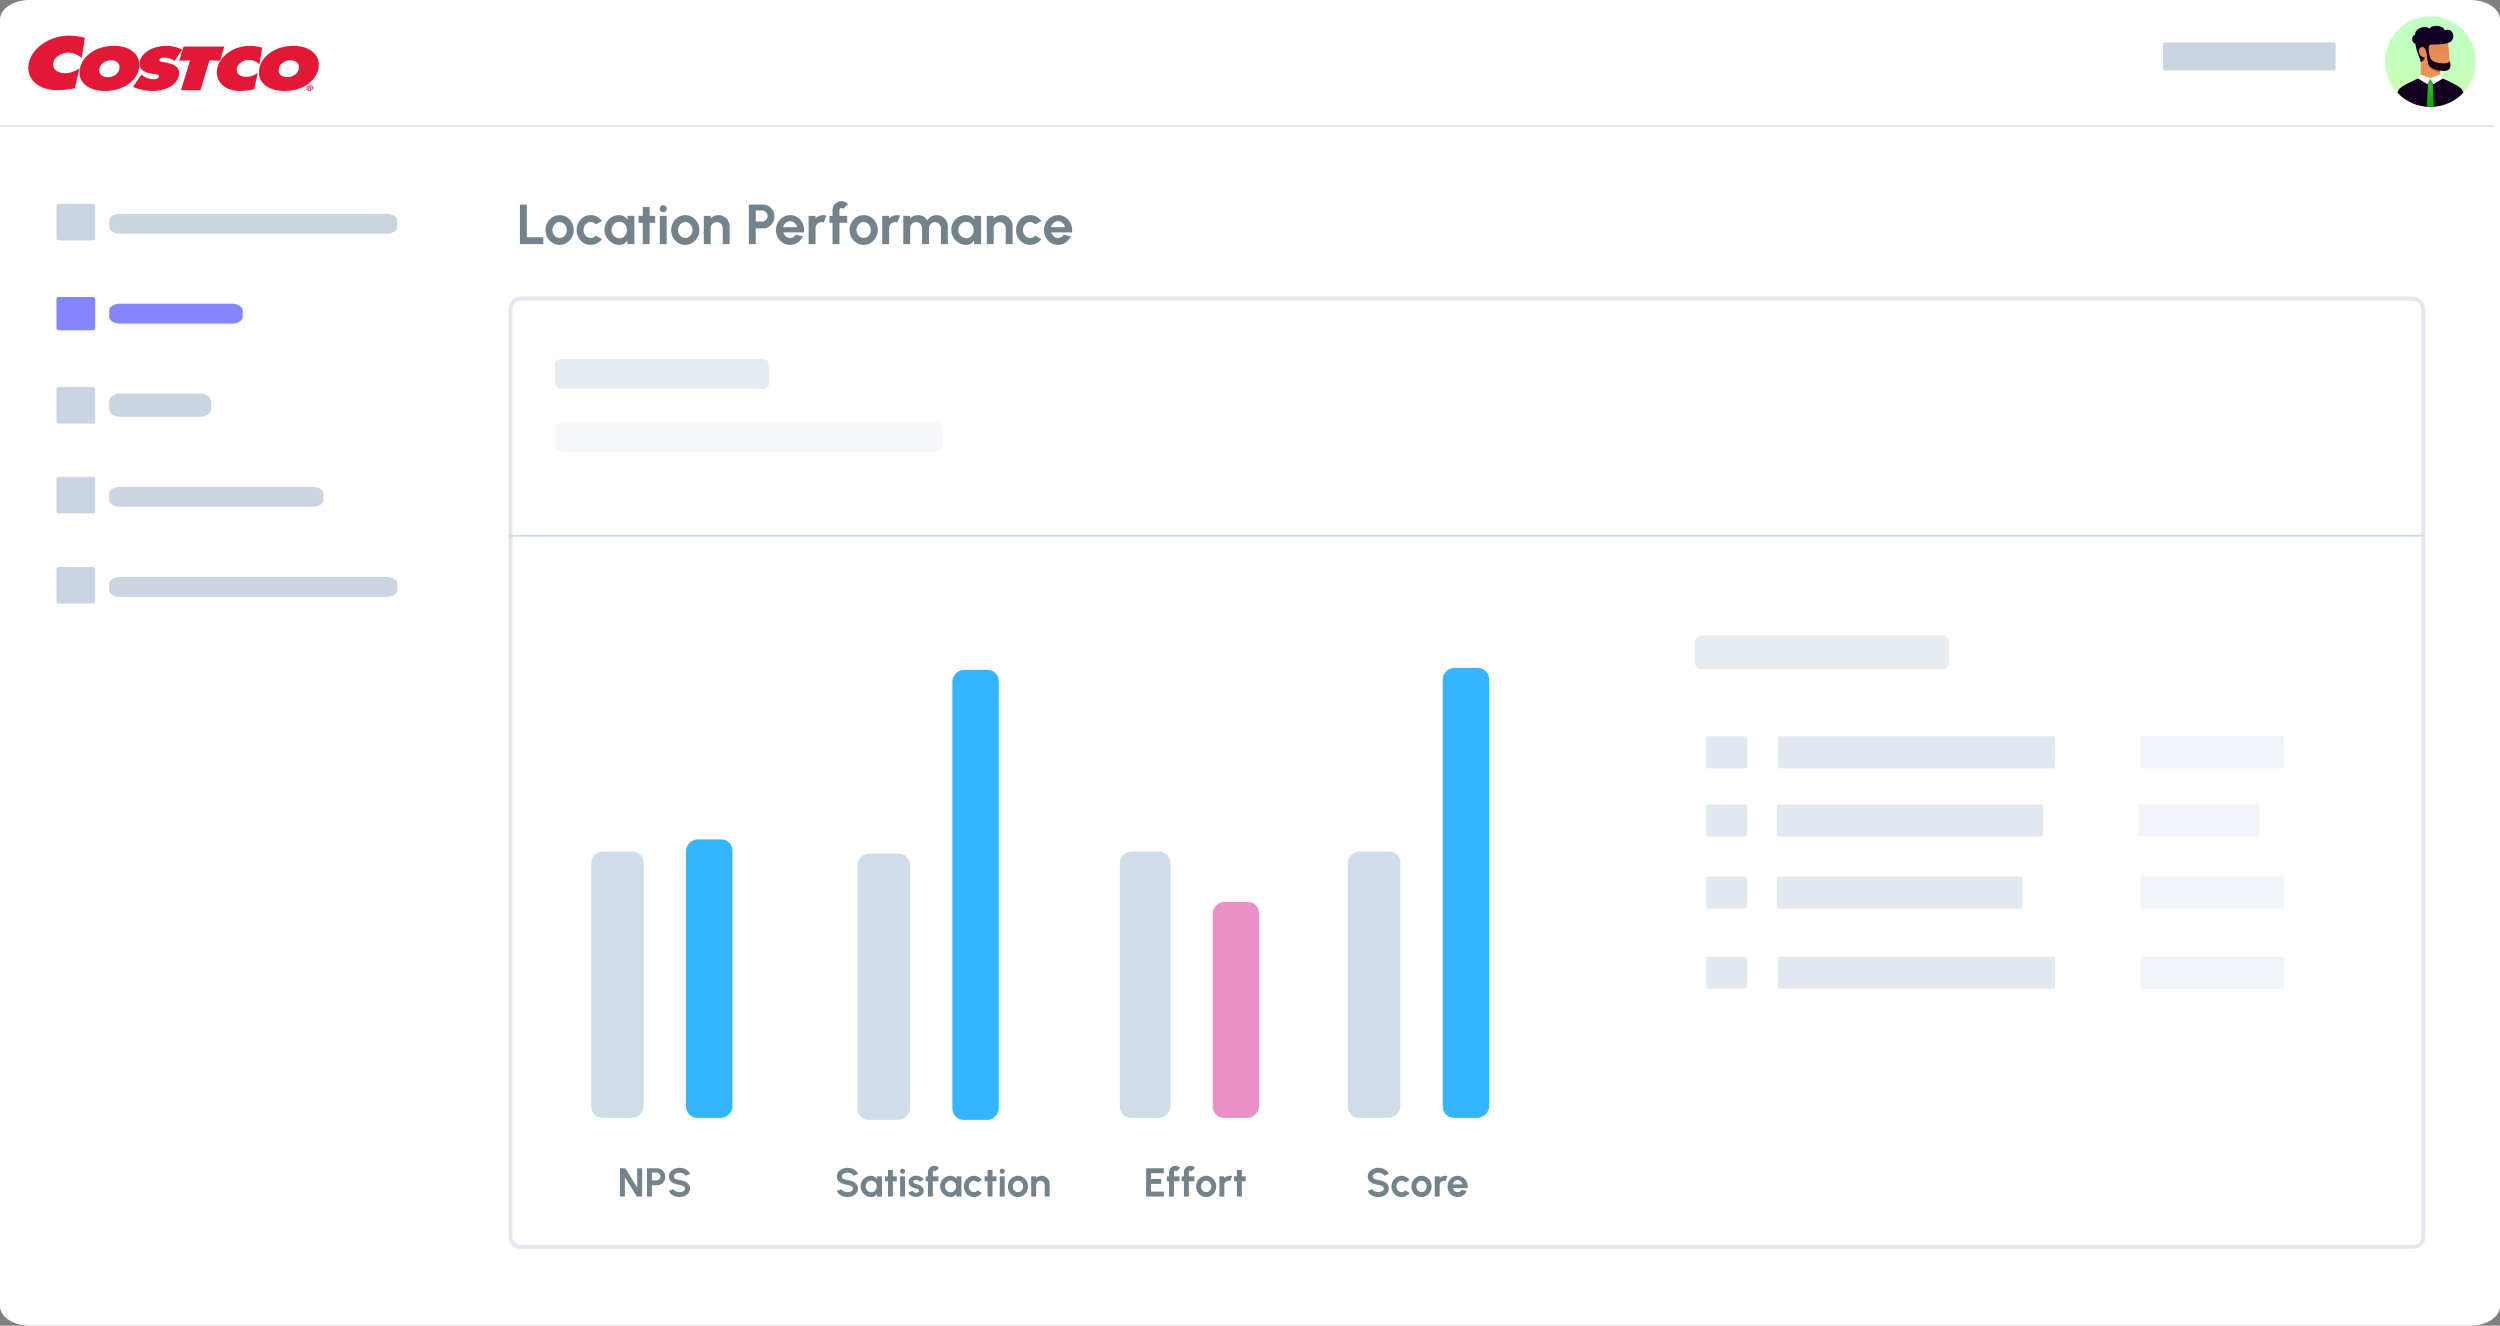 <svg width="1239" height="657" viewBox="0 0 1239 657" fill="none" xmlns="http://www.w3.org/2000/svg">
<rect x="0" y="0" width="1239" height="657" fill="#808080" stroke="none"/>
<path d="M1224.25 0H14.75C6.604 0 0 4.351 0 9.719V647.281C0 652.649 6.604 657 14.75 657H1224.25C1232.4 657 1239 652.649 1239 647.281V9.719C1239 4.351 1232.4 0 1224.25 0Z" fill="white"/>
<path d="M962.5 315H843.5C841.567 315 840 316.498 840 318.346V328.382C840 330.23 841.567 331.728 843.5 331.728H962.5C964.433 331.728 966 330.23 966 328.382V318.346C966 316.498 964.433 315 962.5 315Z" fill="#E6ECF2"/>
<rect x="845.59" y="364.901" width="20.337" height="15.885" rx="1" fill="#E2E8F0"/>
<rect x="881.18" y="364.9" width="137.273" height="15.885" rx="1" fill="#E2E8F0"/>
<rect x="1060.82" y="364.9" width="71.179" height="15.885" rx="1" fill="#E2E8F0" fill-opacity="0.5"/>
<rect x="845.59" y="398.659" width="20.337" height="15.885" rx="1" fill="#E2E8F0"/>
<rect x="880.639" y="398.658" width="131.947" height="15.886" rx="1" fill="#E2E8F0"/>
<rect x="1060" y="398.658" width="59.788" height="15.886" rx="1" fill="#E2E8F0" fill-opacity="0.5"/>
<rect x="845.59" y="434.401" width="20.337" height="15.885" rx="1" fill="#E2E8F0"/>
<rect x="880.639" y="434.4" width="121.638" height="15.886" rx="1" fill="#E2E8F0"/>
<rect x="1060.82" y="434.4" width="71.179" height="15.885" rx="1" fill="#E2E8F0" fill-opacity="0.5"/>
<rect x="845.59" y="474.115" width="20.337" height="15.885" rx="1" fill="#E2E8F0"/>
<rect x="881.18" y="474.114" width="137.273" height="15.885" rx="1" fill="#E2E8F0"/>
<rect x="1060.82" y="474.114" width="71.179" height="15.885" rx="1" fill="#E2E8F0" fill-opacity="0.5"/>
<path d="M191.406 105.95H59.61C56.577 105.95 54.118 107.427 54.118 109.25V112.55C54.118 114.372 56.577 115.85 59.61 115.85H191.406C194.438 115.85 196.897 114.372 196.897 112.55V109.25C196.897 107.427 194.438 105.95 191.406 105.95Z" fill="#CBD5E1"/>
<path d="M191.406 285.95H59.61C56.577 285.95 54.118 287.427 54.118 289.25V292.55C54.118 294.372 56.577 295.85 59.61 295.85H191.406C194.438 295.85 196.897 294.372 196.897 292.55V289.25C196.897 287.427 194.438 285.95 191.406 285.95Z" fill="#CBD5E1"/>
<rect x="28" y="101" width="19.153" height="18.15" rx="1" fill="#CBD5E1"/>
<rect x="28" y="281" width="19.153" height="18.15" rx="1" fill="#CBD5E1"/>
<rect x="28" y="191.75" width="19.153" height="18.15" rx="1" fill="#CBD5E1"/>
<rect x="28" y="236.3" width="19.153" height="18.15" rx="1" fill="#CBD5E1"/>
<path d="M114.77 150.5H59.632C56.587 150.5 54.118 151.977 54.118 153.8V157.1C54.118 158.923 56.587 160.4 59.632 160.4H114.77C117.815 160.4 120.284 158.923 120.284 157.1V153.8C120.284 151.977 117.815 150.5 114.77 150.5Z" fill="#8585FF"/>
<rect x="28" y="147.2" width="19.153" height="16.5" rx="1" fill="#8585FF"/>
<path d="M99.003 195.05H59.729C56.63 195.05 54.118 196.774 54.118 198.9V202.75C54.118 204.876 56.63 206.6 59.729 206.6H99.003C102.101 206.6 104.613 204.876 104.613 202.75V198.9C104.613 196.774 102.101 195.05 99.003 195.05Z" fill="#CBD5E1"/>
<path d="M154.742 241.25H59.708C56.621 241.25 54.118 242.727 54.118 244.55V247.85C54.118 249.672 56.621 251.15 59.708 251.15H154.742C157.829 251.15 160.332 249.672 160.332 247.85V244.55C160.332 242.727 157.829 241.25 154.742 241.25Z" fill="#CBD5E1"/>
<rect x="1157.52" y="34.972" width="85.516" height="13.972" rx="1" transform="rotate(-180 1157.52 34.972)" fill="#CBD5E1"/>
<rect x="253" y="148" width="948" height="470" rx="5" stroke="#E2E8F0" stroke-width="2"/>
<line x1="4.37114e-08" y1="62.5" x2="1236" y2="62.5" stroke="#E2E8F0"/>
<path d="M257.68 121V101.4H261.096V117.584H269.258V121H257.68ZM277.348 121.364C276.06 121.364 274.884 121.033 273.82 120.37C272.765 119.707 271.92 118.821 271.286 117.71C270.66 116.59 270.348 115.353 270.348 114C270.348 112.973 270.53 112.017 270.894 111.13C271.258 110.234 271.757 109.45 272.392 108.778C273.036 108.097 273.782 107.565 274.632 107.182C275.481 106.799 276.386 106.608 277.348 106.608C278.636 106.608 279.807 106.939 280.862 107.602C281.926 108.265 282.77 109.156 283.396 110.276C284.03 111.396 284.348 112.637 284.348 114C284.348 115.017 284.166 115.969 283.802 116.856C283.438 117.743 282.934 118.527 282.29 119.208C281.655 119.88 280.913 120.407 280.064 120.79C279.224 121.173 278.318 121.364 277.348 121.364ZM277.348 117.948C278.029 117.948 278.64 117.766 279.182 117.402C279.723 117.038 280.148 116.557 280.456 115.96C280.773 115.363 280.932 114.709 280.932 114C280.932 113.272 280.768 112.609 280.442 112.012C280.124 111.405 279.69 110.925 279.14 110.57C278.598 110.206 278.001 110.024 277.348 110.024C276.676 110.024 276.069 110.206 275.528 110.57C274.986 110.934 274.557 111.419 274.24 112.026C273.922 112.633 273.764 113.291 273.764 114C273.764 114.737 273.927 115.405 274.254 116.002C274.58 116.599 275.014 117.075 275.556 117.43C276.106 117.775 276.704 117.948 277.348 117.948ZM295.262 116.786L298.342 118.452C297.698 119.329 296.891 120.034 295.92 120.566C294.95 121.098 293.89 121.364 292.742 121.364C291.454 121.364 290.278 121.033 289.214 120.37C288.16 119.707 287.315 118.821 286.68 117.71C286.055 116.59 285.742 115.353 285.742 114C285.742 112.973 285.924 112.017 286.288 111.13C286.652 110.234 287.152 109.45 287.786 108.778C288.43 108.097 289.177 107.565 290.026 107.182C290.876 106.799 291.781 106.608 292.742 106.608C293.89 106.608 294.95 106.874 295.92 107.406C296.891 107.938 297.698 108.652 298.342 109.548L295.262 111.2C294.936 110.827 294.548 110.537 294.1 110.332C293.662 110.127 293.209 110.024 292.742 110.024C292.07 110.024 291.464 110.211 290.922 110.584C290.381 110.948 289.952 111.433 289.634 112.04C289.317 112.637 289.158 113.291 289.158 114C289.158 114.7 289.317 115.353 289.634 115.96C289.952 116.557 290.381 117.038 290.922 117.402C291.464 117.766 292.07 117.948 292.742 117.948C293.228 117.948 293.69 117.845 294.128 117.64C294.567 117.425 294.945 117.141 295.262 116.786ZM310.974 107H314.39V121H310.974L310.82 119.264C310.438 119.889 309.929 120.398 309.294 120.79C308.669 121.173 307.927 121.364 307.068 121.364C306.032 121.364 305.062 121.168 304.156 120.776C303.251 120.384 302.453 119.843 301.762 119.152C301.081 118.461 300.544 117.663 300.152 116.758C299.77 115.853 299.578 114.882 299.578 113.846C299.578 112.847 299.76 111.909 300.124 111.032C300.498 110.155 301.016 109.385 301.678 108.722C302.341 108.059 303.106 107.541 303.974 107.168C304.842 106.795 305.776 106.608 306.774 106.608C307.698 106.608 308.524 106.813 309.252 107.224C309.99 107.635 310.615 108.157 311.128 108.792L310.974 107ZM306.984 118.074C307.712 118.074 308.356 117.892 308.916 117.528C309.476 117.164 309.915 116.674 310.232 116.058C310.55 115.433 310.708 114.747 310.708 114C310.708 113.244 310.55 112.558 310.232 111.942C309.915 111.317 309.472 110.822 308.902 110.458C308.342 110.094 307.703 109.912 306.984 109.912C306.266 109.912 305.608 110.099 305.01 110.472C304.422 110.836 303.951 111.326 303.596 111.942C303.251 112.558 303.078 113.244 303.078 114C303.078 114.756 303.256 115.442 303.61 116.058C303.965 116.674 304.436 117.164 305.024 117.528C305.622 117.892 306.275 118.074 306.984 118.074ZM324.684 110.416H321.968V121H318.552V110.416H316.48V107H318.552V102.604H321.968V107H324.684V110.416ZM326.996 107H330.412V121H326.996V107ZM328.732 105.194C328.228 105.194 327.804 105.031 327.458 104.704C327.113 104.368 326.94 103.948 326.94 103.444C326.94 102.949 327.113 102.534 327.458 102.198C327.804 101.862 328.224 101.694 328.718 101.694C329.213 101.694 329.628 101.862 329.964 102.198C330.31 102.534 330.482 102.949 330.482 103.444C330.482 103.948 330.314 104.368 329.978 104.704C329.642 105.031 329.227 105.194 328.732 105.194ZM339.61 121.364C338.322 121.364 337.146 121.033 336.082 120.37C335.027 119.707 334.182 118.821 333.548 117.71C332.922 116.59 332.61 115.353 332.61 114C332.61 112.973 332.792 112.017 333.156 111.13C333.52 110.234 334.019 109.45 334.654 108.778C335.298 108.097 336.044 107.565 336.894 107.182C337.743 106.799 338.648 106.608 339.61 106.608C340.898 106.608 342.069 106.939 343.124 107.602C344.188 108.265 345.032 109.156 345.658 110.276C346.292 111.396 346.61 112.637 346.61 114C346.61 115.017 346.428 115.969 346.064 116.856C345.7 117.743 345.196 118.527 344.552 119.208C343.917 119.88 343.175 120.407 342.326 120.79C341.486 121.173 340.58 121.364 339.61 121.364ZM339.61 117.948C340.291 117.948 340.902 117.766 341.444 117.402C341.985 117.038 342.41 116.557 342.718 115.96C343.035 115.363 343.194 114.709 343.194 114C343.194 113.272 343.03 112.609 342.704 112.012C342.386 111.405 341.952 110.925 341.402 110.57C340.86 110.206 340.263 110.024 339.61 110.024C338.938 110.024 338.331 110.206 337.79 110.57C337.248 110.934 336.819 111.419 336.502 112.026C336.184 112.633 336.026 113.291 336.026 114C336.026 114.737 336.189 115.405 336.516 116.002C336.842 116.599 337.276 117.075 337.818 117.43C338.368 117.775 338.966 117.948 339.61 117.948ZM361.613 112.152V121H358.197V113.048C358.197 112.497 358.062 111.998 357.791 111.55C357.521 111.093 357.157 110.733 356.699 110.472C356.251 110.201 355.752 110.066 355.201 110.066C354.651 110.066 354.147 110.201 353.689 110.472C353.241 110.733 352.882 111.093 352.611 111.55C352.35 111.998 352.219 112.497 352.219 113.048V121H348.803L348.789 107H352.205L352.219 108.246C352.695 107.742 353.265 107.345 353.927 107.056C354.59 106.757 355.304 106.608 356.069 106.608C357.087 106.608 358.015 106.86 358.855 107.364C359.695 107.859 360.363 108.526 360.857 109.366C361.361 110.197 361.613 111.125 361.613 112.152ZM371.129 121V101.4H378.129C379.193 101.4 380.155 101.666 381.013 102.198C381.881 102.73 382.567 103.444 383.071 104.34C383.575 105.236 383.827 106.221 383.827 107.294C383.827 108.395 383.566 109.394 383.043 110.29C382.53 111.177 381.839 111.886 380.971 112.418C380.103 112.941 379.156 113.202 378.129 113.202H374.545V121H371.129ZM374.545 109.786H377.765C378.251 109.786 378.694 109.665 379.095 109.422C379.497 109.179 379.814 108.853 380.047 108.442C380.29 108.031 380.411 107.574 380.411 107.07C380.411 106.557 380.29 106.095 380.047 105.684C379.814 105.273 379.497 104.947 379.095 104.704C378.694 104.461 378.251 104.34 377.765 104.34H374.545V109.786ZM391.563 121.364C390.275 121.364 389.099 121.033 388.035 120.37C386.98 119.707 386.135 118.816 385.501 117.696C384.875 116.576 384.563 115.339 384.563 113.986C384.563 112.969 384.745 112.017 385.109 111.13C385.473 110.234 385.972 109.45 386.607 108.778C387.251 108.097 387.997 107.565 388.847 107.182C389.696 106.799 390.601 106.608 391.563 106.608C392.655 106.608 393.653 106.841 394.559 107.308C395.473 107.765 396.248 108.395 396.883 109.198C397.517 110.001 397.979 110.915 398.269 111.942C398.558 112.969 398.623 114.042 398.465 115.162H388.231C388.361 115.685 388.576 116.156 388.875 116.576C389.173 116.987 389.551 117.318 390.009 117.57C390.466 117.813 390.984 117.939 391.563 117.948C392.16 117.957 392.701 117.817 393.187 117.528C393.681 117.229 394.092 116.828 394.419 116.324L397.905 117.136C397.335 118.377 396.486 119.395 395.357 120.188C394.227 120.972 392.963 121.364 391.563 121.364ZM388.119 112.6H395.007C394.904 112.04 394.685 111.536 394.349 111.088C394.022 110.631 393.616 110.267 393.131 109.996C392.645 109.725 392.123 109.59 391.563 109.59C391.003 109.59 390.485 109.725 390.009 109.996C389.533 110.257 389.127 110.617 388.791 111.074C388.464 111.522 388.24 112.031 388.119 112.6ZM400.757 121L400.743 107H404.159L404.173 108.246C404.649 107.742 405.218 107.345 405.881 107.056C406.543 106.757 407.257 106.608 408.023 106.608C408.536 106.608 409.049 106.683 409.563 106.832L408.219 110.276C407.864 110.136 407.509 110.066 407.155 110.066C406.604 110.066 406.1 110.201 405.643 110.472C405.195 110.733 404.835 111.093 404.565 111.55C404.303 111.998 404.173 112.497 404.173 113.048V121H400.757ZM416.025 104.06V107H419.847V110.416H416.025V121H412.609V110.416H411.083V107H412.609V104.06C412.609 103.257 412.805 102.525 413.197 101.862C413.598 101.19 414.135 100.658 414.807 100.266C415.479 99.865 416.221 99.664 417.033 99.664C417.621 99.664 418.204 99.785 418.783 100.028C419.361 100.271 419.875 100.644 420.323 101.148L417.859 103.556C417.775 103.397 417.653 103.281 417.495 103.206C417.345 103.122 417.191 103.08 417.033 103.08C416.762 103.08 416.524 103.178 416.319 103.374C416.123 103.561 416.025 103.789 416.025 104.06ZM428.039 121.364C426.751 121.364 425.575 121.033 424.511 120.37C423.457 119.707 422.612 118.821 421.977 117.71C421.352 116.59 421.039 115.353 421.039 114C421.039 112.973 421.221 112.017 421.585 111.13C421.949 110.234 422.449 109.45 423.083 108.778C423.727 108.097 424.474 107.565 425.323 107.182C426.173 106.799 427.078 106.608 428.039 106.608C429.327 106.608 430.499 106.939 431.553 107.602C432.617 108.265 433.462 109.156 434.087 110.276C434.722 111.396 435.039 112.637 435.039 114C435.039 115.017 434.857 115.969 434.493 116.856C434.129 117.743 433.625 118.527 432.981 119.208C432.347 119.88 431.605 120.407 430.755 120.79C429.915 121.173 429.01 121.364 428.039 121.364ZM428.039 117.948C428.721 117.948 429.332 117.766 429.873 117.402C430.415 117.038 430.839 116.557 431.147 115.96C431.465 115.363 431.623 114.709 431.623 114C431.623 113.272 431.46 112.609 431.133 112.012C430.816 111.405 430.382 110.925 429.831 110.57C429.29 110.206 428.693 110.024 428.039 110.024C427.367 110.024 426.761 110.206 426.219 110.57C425.678 110.934 425.249 111.419 424.931 112.026C424.614 112.633 424.455 113.291 424.455 114C424.455 114.737 424.619 115.405 424.945 116.002C425.272 116.599 425.706 117.075 426.247 117.43C426.798 117.775 427.395 117.948 428.039 117.948ZM437.233 121L437.219 107H440.635L440.649 108.246C441.125 107.742 441.694 107.345 442.357 107.056C443.02 106.757 443.734 106.608 444.499 106.608C445.012 106.608 445.526 106.683 446.039 106.832L444.695 110.276C444.34 110.136 443.986 110.066 443.631 110.066C443.08 110.066 442.576 110.201 442.119 110.472C441.671 110.733 441.312 111.093 441.041 111.55C440.78 111.998 440.649 112.497 440.649 113.048V121H437.233ZM447.664 121V107H451.08V108.246C451.556 107.742 452.126 107.345 452.788 107.056C453.451 106.757 454.165 106.608 454.93 106.608C455.901 106.608 456.792 106.837 457.604 107.294C458.426 107.751 459.079 108.363 459.564 109.128C460.059 108.363 460.712 107.751 461.524 107.294C462.336 106.837 463.228 106.608 464.198 106.608C465.225 106.608 466.154 106.86 466.984 107.364C467.824 107.859 468.492 108.526 468.986 109.366C469.49 110.197 469.742 111.125 469.742 112.152V121H466.326V113.062C466.326 112.521 466.191 112.026 465.92 111.578C465.659 111.121 465.304 110.757 464.856 110.486C464.418 110.206 463.923 110.066 463.372 110.066C462.822 110.066 462.322 110.201 461.874 110.472C461.436 110.733 461.081 111.088 460.81 111.536C460.54 111.984 460.404 112.493 460.404 113.062V121H456.988V113.062C456.988 112.493 456.858 111.984 456.596 111.536C456.335 111.088 455.98 110.733 455.532 110.472C455.084 110.201 454.585 110.066 454.034 110.066C453.493 110.066 452.998 110.206 452.55 110.486C452.102 110.757 451.743 111.121 451.472 111.578C451.211 112.026 451.08 112.521 451.08 113.062V121H447.664ZM482.83 107H486.246V121H482.83L482.676 119.264C482.293 119.889 481.784 120.398 481.15 120.79C480.524 121.173 479.782 121.364 478.924 121.364C477.888 121.364 476.917 121.168 476.012 120.776C475.106 120.384 474.308 119.843 473.618 119.152C472.936 118.461 472.4 117.663 472.008 116.758C471.625 115.853 471.434 114.882 471.434 113.846C471.434 112.847 471.616 111.909 471.98 111.032C472.353 110.155 472.871 109.385 473.534 108.722C474.196 108.059 474.962 107.541 475.83 107.168C476.698 106.795 477.631 106.608 478.63 106.608C479.554 106.608 480.38 106.813 481.108 107.224C481.845 107.635 482.47 108.157 482.984 108.792L482.83 107ZM478.84 118.074C479.568 118.074 480.212 117.892 480.772 117.528C481.332 117.164 481.77 116.674 482.088 116.058C482.405 115.433 482.564 114.747 482.564 114C482.564 113.244 482.405 112.558 482.088 111.942C481.77 111.317 481.327 110.822 480.758 110.458C480.198 110.094 479.558 109.912 478.84 109.912C478.121 109.912 477.463 110.099 476.866 110.472C476.278 110.836 475.806 111.326 475.452 111.942C475.106 112.558 474.934 113.244 474.934 114C474.934 114.756 475.111 115.442 475.466 116.058C475.82 116.674 476.292 117.164 476.88 117.528C477.477 117.892 478.13 118.074 478.84 118.074ZM501.859 112.152V121H498.443V113.048C498.443 112.497 498.308 111.998 498.037 111.55C497.767 111.093 497.403 110.733 496.945 110.472C496.497 110.201 495.998 110.066 495.447 110.066C494.897 110.066 494.393 110.201 493.935 110.472C493.487 110.733 493.128 111.093 492.857 111.55C492.596 111.998 492.465 112.497 492.465 113.048V121H489.049L489.035 107H492.451L492.465 108.246C492.941 107.742 493.511 107.345 494.173 107.056C494.836 106.757 495.55 106.608 496.315 106.608C497.333 106.608 498.261 106.86 499.101 107.364C499.941 107.859 500.609 108.526 501.103 109.366C501.607 110.197 501.859 111.125 501.859 112.152ZM513.055 116.786L516.135 118.452C515.491 119.329 514.684 120.034 513.713 120.566C512.743 121.098 511.683 121.364 510.535 121.364C509.247 121.364 508.071 121.033 507.007 120.37C505.953 119.707 505.108 118.821 504.473 117.71C503.848 116.59 503.535 115.353 503.535 114C503.535 112.973 503.717 112.017 504.081 111.13C504.445 110.234 504.945 109.45 505.579 108.778C506.223 108.097 506.97 107.565 507.819 107.182C508.669 106.799 509.574 106.608 510.535 106.608C511.683 106.608 512.743 106.874 513.713 107.406C514.684 107.938 515.491 108.652 516.135 109.548L513.055 111.2C512.729 110.827 512.341 110.537 511.893 110.332C511.455 110.127 511.002 110.024 510.535 110.024C509.863 110.024 509.257 110.211 508.715 110.584C508.174 110.948 507.745 111.433 507.427 112.04C507.11 112.637 506.951 113.291 506.951 114C506.951 114.7 507.11 115.353 507.427 115.96C507.745 116.557 508.174 117.038 508.715 117.402C509.257 117.766 509.863 117.948 510.535 117.948C511.021 117.948 511.483 117.845 511.921 117.64C512.36 117.425 512.738 117.141 513.055 116.786ZM524.371 121.364C523.083 121.364 521.907 121.033 520.843 120.37C519.789 119.707 518.944 118.816 518.309 117.696C517.684 116.576 517.371 115.339 517.371 113.986C517.371 112.969 517.553 112.017 517.917 111.13C518.281 110.234 518.781 109.45 519.415 108.778C520.059 108.097 520.806 107.565 521.655 107.182C522.505 106.799 523.41 106.608 524.371 106.608C525.463 106.608 526.462 106.841 527.367 107.308C528.282 107.765 529.057 108.395 529.691 109.198C530.326 110.001 530.788 110.915 531.077 111.942C531.367 112.969 531.432 114.042 531.273 115.162H521.039C521.17 115.685 521.385 116.156 521.683 116.576C521.982 116.987 522.36 117.318 522.817 117.57C523.275 117.813 523.793 117.939 524.371 117.948C524.969 117.957 525.51 117.817 525.995 117.528C526.49 117.229 526.901 116.828 527.227 116.324L530.713 117.136C530.144 118.377 529.295 119.395 528.165 120.188C527.036 120.972 525.771 121.364 524.371 121.364ZM520.927 112.6H527.815C527.713 112.04 527.493 111.536 527.157 111.088C526.831 110.631 526.425 110.267 525.939 109.996C525.454 109.725 524.931 109.59 524.371 109.59C523.811 109.59 523.293 109.725 522.817 109.996C522.341 110.257 521.935 110.617 521.599 111.074C521.273 111.522 521.049 112.031 520.927 112.6Z" fill="#18303F" fill-opacity="0.6"/>
<path d="M307.247 593V579H309.887L315.797 588.59V579H318.237V593H315.607L309.687 583.41V593H307.247ZM320.645 593V579H325.645C326.405 579 327.092 579.19 327.705 579.57C328.325 579.95 328.815 580.46 329.175 581.1C329.535 581.74 329.715 582.443 329.715 583.21C329.715 583.997 329.529 584.71 329.155 585.35C328.789 585.983 328.295 586.49 327.675 586.87C327.055 587.243 326.379 587.43 325.645 587.43H323.085V593H320.645ZM323.085 584.99H325.385C325.732 584.99 326.049 584.903 326.335 584.73C326.622 584.557 326.849 584.323 327.015 584.03C327.189 583.737 327.275 583.41 327.275 583.05C327.275 582.683 327.189 582.353 327.015 582.06C326.849 581.767 326.622 581.533 326.335 581.36C326.049 581.187 325.732 581.1 325.385 581.1H323.085V584.99ZM336.76 593.26C335.986 593.26 335.243 593.14 334.53 592.9C333.823 592.653 333.203 592.303 332.67 591.85C332.136 591.39 331.753 590.84 331.52 590.2L333.81 589.36C333.903 589.627 334.093 589.87 334.38 590.09C334.666 590.31 335.016 590.487 335.43 590.62C335.843 590.753 336.286 590.82 336.76 590.82C337.246 590.82 337.7 590.747 338.12 590.6C338.546 590.447 338.89 590.237 339.15 589.97C339.41 589.697 339.54 589.38 339.54 589.02C339.54 588.653 339.403 588.353 339.13 588.12C338.856 587.88 338.506 587.69 338.08 587.55C337.653 587.41 337.213 587.303 336.76 587.23C335.766 587.077 334.876 586.84 334.09 586.52C333.303 586.2 332.68 585.757 332.22 585.19C331.766 584.623 331.54 583.89 331.54 582.99C331.54 582.143 331.783 581.403 332.27 580.77C332.756 580.137 333.396 579.643 334.19 579.29C334.983 578.937 335.84 578.76 336.76 578.76C337.526 578.76 338.266 578.88 338.98 579.12C339.693 579.36 340.316 579.71 340.85 580.17C341.39 580.63 341.776 581.183 342.01 581.83L339.71 582.66C339.616 582.393 339.426 582.15 339.14 581.93C338.853 581.71 338.503 581.537 338.09 581.41C337.676 581.277 337.233 581.21 336.76 581.21C336.286 581.203 335.836 581.28 335.41 581.44C334.99 581.593 334.646 581.803 334.38 582.07C334.113 582.337 333.98 582.643 333.98 582.99C333.98 583.437 334.103 583.773 334.35 584C334.603 584.227 334.94 584.393 335.36 584.5C335.78 584.6 336.246 584.693 336.76 584.78C337.693 584.927 338.556 585.173 339.35 585.52C340.143 585.867 340.78 586.33 341.26 586.91C341.74 587.483 341.98 588.187 341.98 589.02C341.98 589.867 341.74 590.61 341.26 591.25C340.78 591.883 340.143 592.377 339.35 592.73C338.556 593.083 337.693 593.26 336.76 593.26Z" fill="#18303F" fill-opacity="0.6"/>
<path d="M568.009 593V579H576.789V581.44H570.449V584.28H575.479V586.72H570.449V590.56H576.789V593H568.009ZM581.815 580.9V583H584.545V585.44H581.815V593H579.375V585.44H578.285V583H579.375V580.9C579.375 580.327 579.515 579.803 579.795 579.33C580.082 578.85 580.465 578.47 580.945 578.19C581.425 577.903 581.955 577.76 582.535 577.76C582.955 577.76 583.372 577.847 583.785 578.02C584.198 578.193 584.565 578.46 584.885 578.82L583.125 580.54C583.065 580.427 582.978 580.343 582.865 580.29C582.758 580.23 582.648 580.2 582.535 580.2C582.342 580.2 582.172 580.27 582.025 580.41C581.885 580.543 581.815 580.707 581.815 580.9ZM589.198 580.9V583H591.928V585.44H589.198V593H586.758V585.44H585.668V583H586.758V580.9C586.758 580.327 586.898 579.803 587.178 579.33C587.465 578.85 587.848 578.47 588.328 578.19C588.808 577.903 589.338 577.76 589.918 577.76C590.338 577.76 590.755 577.847 591.168 578.02C591.581 578.193 591.948 578.46 592.268 578.82L590.508 580.54C590.448 580.427 590.361 580.343 590.248 580.29C590.141 580.23 590.031 580.2 589.918 580.2C589.725 580.2 589.555 580.27 589.408 580.41C589.268 580.543 589.198 580.707 589.198 580.9ZM597.78 593.26C596.86 593.26 596.02 593.023 595.26 592.55C594.506 592.077 593.903 591.443 593.45 590.65C593.003 589.85 592.78 588.967 592.78 588C592.78 587.267 592.91 586.583 593.17 585.95C593.43 585.31 593.786 584.75 594.24 584.27C594.7 583.783 595.233 583.403 595.84 583.13C596.446 582.857 597.093 582.72 597.78 582.72C598.7 582.72 599.536 582.957 600.29 583.43C601.05 583.903 601.653 584.54 602.1 585.34C602.553 586.14 602.78 587.027 602.78 588C602.78 588.727 602.65 589.407 602.39 590.04C602.13 590.673 601.77 591.233 601.31 591.72C600.856 592.2 600.326 592.577 599.72 592.85C599.12 593.123 598.473 593.26 597.78 593.26ZM597.78 590.82C598.266 590.82 598.703 590.69 599.09 590.43C599.476 590.17 599.78 589.827 600 589.4C600.226 588.973 600.34 588.507 600.34 588C600.34 587.48 600.223 587.007 599.99 586.58C599.763 586.147 599.453 585.803 599.06 585.55C598.673 585.29 598.246 585.16 597.78 585.16C597.3 585.16 596.866 585.29 596.48 585.55C596.093 585.81 595.786 586.157 595.56 586.59C595.333 587.023 595.22 587.493 595.22 588C595.22 588.527 595.336 589.003 595.57 589.43C595.803 589.857 596.113 590.197 596.5 590.45C596.893 590.697 597.32 590.82 597.78 590.82ZM604.347 593L604.337 583H606.777L606.787 583.89C607.127 583.53 607.533 583.247 608.007 583.04C608.48 582.827 608.99 582.72 609.537 582.72C609.903 582.72 610.27 582.773 610.637 582.88L609.677 585.34C609.423 585.24 609.17 585.19 608.917 585.19C608.523 585.19 608.163 585.287 607.837 585.48C607.517 585.667 607.26 585.923 607.067 586.25C606.88 586.57 606.787 586.927 606.787 587.32V593H604.347ZM617.392 585.44H615.452V593H613.012V585.44H611.532V583H613.012V579.86H615.452V583H617.392V585.44Z" fill="#18303F" fill-opacity="0.6"/>
<path d="M419.994 593.26C419.221 593.26 418.477 593.14 417.764 592.9C417.057 592.653 416.437 592.303 415.904 591.85C415.371 591.39 414.987 590.84 414.754 590.2L417.044 589.36C417.137 589.627 417.327 589.87 417.614 590.09C417.901 590.31 418.251 590.487 418.664 590.62C419.077 590.753 419.521 590.82 419.994 590.82C420.481 590.82 420.934 590.747 421.354 590.6C421.781 590.447 422.124 590.237 422.384 589.97C422.644 589.697 422.774 589.38 422.774 589.02C422.774 588.653 422.637 588.353 422.364 588.12C422.091 587.88 421.741 587.69 421.314 587.55C420.887 587.41 420.447 587.303 419.994 587.23C419.001 587.077 418.111 586.84 417.324 586.52C416.537 586.2 415.914 585.757 415.454 585.19C415.001 584.623 414.774 583.89 414.774 582.99C414.774 582.143 415.017 581.403 415.504 580.77C415.991 580.137 416.631 579.643 417.424 579.29C418.217 578.937 419.074 578.76 419.994 578.76C420.761 578.76 421.501 578.88 422.214 579.12C422.927 579.36 423.551 579.71 424.084 580.17C424.624 580.63 425.011 581.183 425.244 581.83L422.944 582.66C422.851 582.393 422.661 582.15 422.374 581.93C422.087 581.71 421.737 581.537 421.324 581.41C420.911 581.277 420.467 581.21 419.994 581.21C419.521 581.203 419.071 581.28 418.644 581.44C418.224 581.593 417.881 581.803 417.614 582.07C417.347 582.337 417.214 582.643 417.214 582.99C417.214 583.437 417.337 583.773 417.584 584C417.837 584.227 418.174 584.393 418.594 584.5C419.014 584.6 419.481 584.693 419.994 584.78C420.927 584.927 421.791 585.173 422.584 585.52C423.377 585.867 424.014 586.33 424.494 586.91C424.974 587.483 425.214 588.187 425.214 589.02C425.214 589.867 424.974 590.61 424.494 591.25C424.014 591.883 423.377 592.377 422.584 592.73C421.791 593.083 420.927 593.26 419.994 593.26ZM434.662 583H437.102V593H434.662L434.552 591.76C434.279 592.207 433.915 592.57 433.462 592.85C433.015 593.123 432.485 593.26 431.872 593.26C431.132 593.26 430.439 593.12 429.792 592.84C429.145 592.56 428.575 592.173 428.082 591.68C427.595 591.187 427.212 590.617 426.932 589.97C426.659 589.323 426.522 588.63 426.522 587.89C426.522 587.177 426.652 586.507 426.912 585.88C427.179 585.253 427.549 584.703 428.022 584.23C428.495 583.757 429.042 583.387 429.662 583.12C430.282 582.853 430.949 582.72 431.662 582.72C432.322 582.72 432.912 582.867 433.432 583.16C433.959 583.453 434.405 583.827 434.772 584.28L434.662 583ZM431.812 590.91C432.332 590.91 432.792 590.78 433.192 590.52C433.592 590.26 433.905 589.91 434.132 589.47C434.359 589.023 434.472 588.533 434.472 588C434.472 587.46 434.359 586.97 434.132 586.53C433.905 586.083 433.589 585.73 433.182 585.47C432.782 585.21 432.325 585.08 431.812 585.08C431.299 585.08 430.829 585.213 430.402 585.48C429.982 585.74 429.645 586.09 429.392 586.53C429.145 586.97 429.022 587.46 429.022 588C429.022 588.54 429.149 589.03 429.402 589.47C429.655 589.91 429.992 590.26 430.412 590.52C430.839 590.78 431.305 590.91 431.812 590.91ZM444.455 585.44H442.515V593H440.075V585.44H438.595V583H440.075V579.86H442.515V583H444.455V585.44ZM446.106 583H448.546V593H446.106V583ZM447.346 581.71C446.986 581.71 446.683 581.593 446.436 581.36C446.19 581.12 446.066 580.82 446.066 580.46C446.066 580.107 446.19 579.81 446.436 579.57C446.683 579.33 446.983 579.21 447.336 579.21C447.69 579.21 447.986 579.33 448.226 579.57C448.473 579.81 448.596 580.107 448.596 580.46C448.596 580.82 448.476 581.12 448.236 581.36C447.996 581.593 447.7 581.71 447.346 581.71ZM453.744 593.18C453.224 593.147 452.72 593.043 452.234 592.87C451.754 592.69 451.327 592.447 450.954 592.14C450.58 591.833 450.294 591.467 450.094 591.04L452.154 590.16C452.234 590.293 452.364 590.437 452.544 590.59C452.724 590.737 452.937 590.86 453.184 590.96C453.437 591.06 453.714 591.11 454.014 591.11C454.267 591.11 454.507 591.077 454.734 591.01C454.967 590.937 455.154 590.827 455.294 590.68C455.44 590.533 455.514 590.343 455.514 590.11C455.514 589.863 455.427 589.673 455.254 589.54C455.087 589.4 454.874 589.297 454.614 589.23C454.36 589.157 454.114 589.09 453.874 589.03C453.24 588.903 452.65 588.707 452.104 588.44C451.564 588.173 451.127 587.83 450.794 587.41C450.467 586.983 450.304 586.47 450.304 585.87C450.304 585.21 450.477 584.64 450.824 584.16C451.177 583.68 451.634 583.31 452.194 583.05C452.76 582.79 453.37 582.66 454.024 582.66C454.817 582.66 455.544 582.827 456.204 583.16C456.87 583.487 457.397 583.95 457.784 584.55L455.854 585.69C455.76 585.53 455.63 585.383 455.464 585.25C455.297 585.11 455.107 584.997 454.894 584.91C454.68 584.817 454.457 584.763 454.224 584.75C453.924 584.737 453.65 584.763 453.404 584.83C453.157 584.897 452.957 585.01 452.804 585.17C452.657 585.33 452.584 585.543 452.584 585.81C452.584 586.063 452.684 586.253 452.884 586.38C453.084 586.5 453.324 586.593 453.604 586.66C453.89 586.727 454.164 586.8 454.424 586.88C455.01 587.073 455.56 587.31 456.074 587.59C456.594 587.87 457.01 588.213 457.324 588.62C457.637 589.027 457.787 589.513 457.774 590.08C457.774 590.727 457.58 591.293 457.194 591.78C456.807 592.26 456.307 592.627 455.694 592.88C455.087 593.133 454.437 593.233 453.744 593.18ZM462.315 580.9V583H465.045V585.44H462.315V593H459.875V585.44H458.785V583H459.875V580.9C459.875 580.327 460.015 579.803 460.295 579.33C460.582 578.85 460.965 578.47 461.445 578.19C461.925 577.903 462.455 577.76 463.035 577.76C463.455 577.76 463.872 577.847 464.285 578.02C464.698 578.193 465.065 578.46 465.385 578.82L463.625 580.54C463.565 580.427 463.478 580.343 463.365 580.29C463.258 580.23 463.148 580.2 463.035 580.2C462.842 580.2 462.672 580.27 462.525 580.41C462.385 580.543 462.315 580.707 462.315 580.9ZM474.037 583H476.477V593H474.037L473.927 591.76C473.654 592.207 473.29 592.57 472.837 592.85C472.39 593.123 471.86 593.26 471.247 593.26C470.507 593.26 469.814 593.12 469.167 592.84C468.52 592.56 467.95 592.173 467.457 591.68C466.97 591.187 466.587 590.617 466.307 589.97C466.034 589.323 465.897 588.63 465.897 587.89C465.897 587.177 466.027 586.507 466.287 585.88C466.554 585.253 466.924 584.703 467.397 584.23C467.87 583.757 468.417 583.387 469.037 583.12C469.657 582.853 470.324 582.72 471.037 582.72C471.697 582.72 472.287 582.867 472.807 583.16C473.334 583.453 473.78 583.827 474.147 584.28L474.037 583ZM471.187 590.91C471.707 590.91 472.167 590.78 472.567 590.52C472.967 590.26 473.28 589.91 473.507 589.47C473.734 589.023 473.847 588.533 473.847 588C473.847 587.46 473.734 586.97 473.507 586.53C473.28 586.083 472.964 585.73 472.557 585.47C472.157 585.21 471.7 585.08 471.187 585.08C470.674 585.08 470.204 585.213 469.777 585.48C469.357 585.74 469.02 586.09 468.767 586.53C468.52 586.97 468.397 587.46 468.397 588C468.397 588.54 468.524 589.03 468.777 589.47C469.03 589.91 469.367 590.26 469.787 590.52C470.214 590.78 470.68 590.91 471.187 590.91ZM484.474 589.99L486.674 591.18C486.214 591.807 485.638 592.31 484.944 592.69C484.251 593.07 483.494 593.26 482.674 593.26C481.754 593.26 480.914 593.023 480.154 592.55C479.401 592.077 478.798 591.443 478.344 590.65C477.898 589.85 477.674 588.967 477.674 588C477.674 587.267 477.804 586.583 478.064 585.95C478.324 585.31 478.681 584.75 479.134 584.27C479.594 583.783 480.128 583.403 480.734 583.13C481.341 582.857 481.988 582.72 482.674 582.72C483.494 582.72 484.251 582.91 484.944 583.29C485.638 583.67 486.214 584.18 486.674 584.82L484.474 586C484.241 585.733 483.964 585.527 483.644 585.38C483.331 585.233 483.008 585.16 482.674 585.16C482.194 585.16 481.761 585.293 481.374 585.56C480.988 585.82 480.681 586.167 480.454 586.6C480.228 587.027 480.114 587.493 480.114 588C480.114 588.5 480.228 588.967 480.454 589.4C480.681 589.827 480.988 590.17 481.374 590.43C481.761 590.69 482.194 590.82 482.674 590.82C483.021 590.82 483.351 590.747 483.664 590.6C483.978 590.447 484.248 590.243 484.474 589.99ZM493.83 585.44H491.89V593H489.45V585.44H487.97V583H489.45V579.86H491.89V583H493.83V585.44ZM495.481 583H497.921V593H495.481V583ZM496.721 581.71C496.361 581.71 496.058 581.593 495.811 581.36C495.565 581.12 495.441 580.82 495.441 580.46C495.441 580.107 495.565 579.81 495.811 579.57C496.058 579.33 496.358 579.21 496.711 579.21C497.065 579.21 497.361 579.33 497.601 579.57C497.848 579.81 497.971 580.107 497.971 580.46C497.971 580.82 497.851 581.12 497.611 581.36C497.371 581.593 497.075 581.71 496.721 581.71ZM504.491 593.26C503.571 593.26 502.731 593.023 501.971 592.55C501.217 592.077 500.614 591.443 500.161 590.65C499.714 589.85 499.491 588.967 499.491 588C499.491 587.267 499.621 586.583 499.881 585.95C500.141 585.31 500.497 584.75 500.951 584.27C501.411 583.783 501.944 583.403 502.551 583.13C503.157 582.857 503.804 582.72 504.491 582.72C505.411 582.72 506.247 582.957 507.001 583.43C507.761 583.903 508.364 584.54 508.811 585.34C509.264 586.14 509.491 587.027 509.491 588C509.491 588.727 509.361 589.407 509.101 590.04C508.841 590.673 508.481 591.233 508.021 591.72C507.567 592.2 507.037 592.577 506.431 592.85C505.831 593.123 505.184 593.26 504.491 593.26ZM504.491 590.82C504.977 590.82 505.414 590.69 505.801 590.43C506.187 590.17 506.491 589.827 506.711 589.4C506.937 588.973 507.051 588.507 507.051 588C507.051 587.48 506.934 587.007 506.701 586.58C506.474 586.147 506.164 585.803 505.771 585.55C505.384 585.29 504.957 585.16 504.491 585.16C504.011 585.16 503.577 585.29 503.191 585.55C502.804 585.81 502.497 586.157 502.271 586.59C502.044 587.023 501.931 587.493 501.931 588C501.931 588.527 502.047 589.003 502.281 589.43C502.514 589.857 502.824 590.197 503.211 590.45C503.604 590.697 504.031 590.82 504.491 590.82ZM520.208 586.68V593H517.768V587.32C517.768 586.927 517.671 586.57 517.478 586.25C517.284 585.923 517.024 585.667 516.698 585.48C516.378 585.287 516.021 585.19 515.628 585.19C515.234 585.19 514.874 585.287 514.548 585.48C514.228 585.667 513.971 585.923 513.778 586.25C513.591 586.57 513.498 586.927 513.498 587.32V593H511.058L511.048 583H513.488L513.498 583.89C513.838 583.53 514.244 583.247 514.718 583.04C515.191 582.827 515.701 582.72 516.248 582.72C516.974 582.72 517.638 582.9 518.238 583.26C518.838 583.613 519.314 584.09 519.668 584.69C520.028 585.283 520.208 585.947 520.208 586.68Z" fill="#18303F" fill-opacity="0.6"/>
<path d="M683.088 593.26C682.314 593.26 681.571 593.14 680.858 592.9C680.151 592.653 679.531 592.303 678.998 591.85C678.464 591.39 678.081 590.84 677.848 590.2L680.138 589.36C680.231 589.627 680.421 589.87 680.708 590.09C680.994 590.31 681.344 590.487 681.758 590.62C682.171 590.753 682.614 590.82 683.088 590.82C683.574 590.82 684.028 590.747 684.448 590.6C684.874 590.447 685.218 590.237 685.478 589.97C685.738 589.697 685.868 589.38 685.868 589.02C685.868 588.653 685.731 588.353 685.458 588.12C685.184 587.88 684.834 587.69 684.408 587.55C683.981 587.41 683.541 587.303 683.088 587.23C682.094 587.077 681.204 586.84 680.418 586.52C679.631 586.2 679.008 585.757 678.548 585.19C678.094 584.623 677.868 583.89 677.868 582.99C677.868 582.143 678.111 581.403 678.598 580.77C679.084 580.137 679.724 579.643 680.518 579.29C681.311 578.937 682.168 578.76 683.088 578.76C683.854 578.76 684.594 578.88 685.308 579.12C686.021 579.36 686.644 579.71 687.178 580.17C687.718 580.63 688.104 581.183 688.338 581.83L686.038 582.66C685.944 582.393 685.754 582.15 685.468 581.93C685.181 581.71 684.831 581.537 684.418 581.41C684.004 581.277 683.561 581.21 683.088 581.21C682.614 581.203 682.164 581.28 681.738 581.44C681.318 581.593 680.974 581.803 680.708 582.07C680.441 582.337 680.308 582.643 680.308 582.99C680.308 583.437 680.431 583.773 680.678 584C680.931 584.227 681.268 584.393 681.688 584.5C682.108 584.6 682.574 584.693 683.088 584.78C684.021 584.927 684.884 585.173 685.678 585.52C686.471 585.867 687.108 586.33 687.588 586.91C688.068 587.483 688.308 588.187 688.308 589.02C688.308 589.867 688.068 590.61 687.588 591.25C687.108 591.883 686.471 592.377 685.678 592.73C684.884 593.083 684.021 593.26 683.088 593.26ZM696.416 589.99L698.616 591.18C698.156 591.807 697.579 592.31 696.886 592.69C696.192 593.07 695.436 593.26 694.616 593.26C693.696 593.26 692.856 593.023 692.096 592.55C691.342 592.077 690.739 591.443 690.286 590.65C689.839 589.85 689.616 588.967 689.616 588C689.616 587.267 689.746 586.583 690.006 585.95C690.266 585.31 690.622 584.75 691.076 584.27C691.536 583.783 692.069 583.403 692.676 583.13C693.282 582.857 693.929 582.72 694.616 582.72C695.436 582.72 696.192 582.91 696.886 583.29C697.579 583.67 698.156 584.18 698.616 584.82L696.416 586C696.182 585.733 695.906 585.527 695.586 585.38C695.272 585.233 694.949 585.16 694.616 585.16C694.136 585.16 693.702 585.293 693.316 585.56C692.929 585.82 692.622 586.167 692.396 586.6C692.169 587.027 692.056 587.493 692.056 588C692.056 588.5 692.169 588.967 692.396 589.4C692.622 589.827 692.929 590.17 693.316 590.43C693.702 590.69 694.136 590.82 694.616 590.82C694.962 590.82 695.292 590.747 695.606 590.6C695.919 590.447 696.189 590.243 696.416 589.99ZM704.498 593.26C703.578 593.26 702.738 593.023 701.978 592.55C701.225 592.077 700.622 591.443 700.168 590.65C699.722 589.85 699.498 588.967 699.498 588C699.498 587.267 699.628 586.583 699.888 585.95C700.148 585.31 700.505 584.75 700.958 584.27C701.418 583.783 701.952 583.403 702.558 583.13C703.165 582.857 703.812 582.72 704.498 582.72C705.418 582.72 706.255 582.957 707.008 583.43C707.768 583.903 708.372 584.54 708.818 585.34C709.272 586.14 709.498 587.027 709.498 588C709.498 588.727 709.368 589.407 709.108 590.04C708.848 590.673 708.488 591.233 708.028 591.72C707.575 592.2 707.045 592.577 706.438 592.85C705.838 593.123 705.192 593.26 704.498 593.26ZM704.498 590.82C704.985 590.82 705.422 590.69 705.808 590.43C706.195 590.17 706.498 589.827 706.718 589.4C706.945 588.973 707.058 588.507 707.058 588C707.058 587.48 706.942 587.007 706.708 586.58C706.482 586.147 706.172 585.803 705.778 585.55C705.392 585.29 704.965 585.16 704.498 585.16C704.018 585.16 703.585 585.29 703.198 585.55C702.812 585.81 702.505 586.157 702.278 586.59C702.052 587.023 701.938 587.493 701.938 588C701.938 588.527 702.055 589.003 702.288 589.43C702.522 589.857 702.832 590.197 703.218 590.45C703.612 590.697 704.038 590.82 704.498 590.82ZM711.065 593L711.055 583H713.495L713.505 583.89C713.845 583.53 714.252 583.247 714.725 583.04C715.199 582.827 715.709 582.72 716.255 582.72C716.622 582.72 716.989 582.773 717.355 582.88L716.395 585.34C716.142 585.24 715.889 585.19 715.635 585.19C715.242 585.19 714.882 585.287 714.555 585.48C714.235 585.667 713.979 585.923 713.785 586.25C713.599 586.57 713.505 586.927 713.505 587.32V593H711.065ZM722.409 593.26C721.489 593.26 720.649 593.023 719.889 592.55C719.135 592.077 718.532 591.44 718.079 590.64C717.632 589.84 717.409 588.957 717.409 587.99C717.409 587.263 717.539 586.583 717.799 585.95C718.059 585.31 718.415 584.75 718.869 584.27C719.329 583.783 719.862 583.403 720.469 583.13C721.075 582.857 721.722 582.72 722.409 582.72C723.189 582.72 723.902 582.887 724.549 583.22C725.202 583.547 725.755 583.997 726.209 584.57C726.662 585.143 726.992 585.797 727.199 586.53C727.405 587.263 727.452 588.03 727.339 588.83H720.029C720.122 589.203 720.275 589.54 720.489 589.84C720.702 590.133 720.972 590.37 721.299 590.55C721.625 590.723 721.995 590.813 722.409 590.82C722.835 590.827 723.222 590.727 723.569 590.52C723.922 590.307 724.215 590.02 724.449 589.66L726.939 590.24C726.532 591.127 725.925 591.853 725.119 592.42C724.312 592.98 723.409 593.26 722.409 593.26ZM719.949 587H724.869C724.795 586.6 724.639 586.24 724.399 585.92C724.165 585.593 723.875 585.333 723.529 585.14C723.182 584.947 722.809 584.85 722.409 584.85C722.009 584.85 721.639 584.947 721.299 585.14C720.959 585.327 720.669 585.583 720.429 585.91C720.195 586.23 720.035 586.593 719.949 587Z" fill="#18303F" fill-opacity="0.6"/>
<rect x="293" y="554" width="132" height="26" rx="5.573" transform="rotate(-90 293 554)" fill="#CEDDE9"/>
<rect x="555" y="554" width="132" height="25" rx="5.573" transform="rotate(-90 555 554)" fill="#CEDDE9"/>
<rect x="425" y="555" width="132" height="26" rx="5.573" transform="rotate(-90 425 555)" fill="#CEDDE9"/>
<rect x="668" y="554" width="132" height="26" rx="5.573" transform="rotate(-90 668 554)" fill="#CEDDE9"/>
<rect x="340" y="554" width="138" height="23" rx="5.573" transform="rotate(-90 340 554)" fill="#33B6FF"/>
<rect x="601" y="554" width="107" height="23" rx="5.573" transform="rotate(-90 601 554)" fill="#EB90C6"/>
<rect x="472" y="555" width="223" height="23" rx="5.573" transform="rotate(-90 472 555)" fill="#33B6FF"/>
<rect x="715" y="554" width="223" height="23" rx="5.573" transform="rotate(-90 715 554)" fill="#33B6FF"/>
<path d="M378.209 178H277.949C276.32 178 275 179.32 275 180.949V189.795C275 191.424 276.32 192.744 277.949 192.744H378.209C379.837 192.744 381.157 191.424 381.157 189.795V180.949C381.157 179.32 379.837 178 378.209 178Z" fill="#E6ECF2"/>
<path d="M461.667 209H280.333C277.388 209 275 210.343 275 212V221C275 222.657 277.388 224 280.333 224H461.667C464.612 224 467 222.657 467 221V212C467 210.343 464.612 209 461.667 209Z" fill="#E6ECF2" fill-opacity="0.4"/>
<line x1="252" y1="265.5" x2="1202" y2="265.5" stroke="#CEDDE9"/>
<path d="M88.82 30.103L94.185 29.902L89.683 44.736H99.309L103.809 29.902L109.053 30.103L111.19 23.06H90.955L88.82 30.103ZM68.889 33.955C67.543 40.91 60.169 45.08 52.089 45.08C44.01 45.08 38.247 40.911 39.593 33.955C40.911 27.141 48.372 22.715 56.416 22.715C64.46 22.715 70.207 27.142 68.889 33.955ZM49.266 34.07C48.788 36.542 50.498 38.238 53.412 38.238C56.328 38.238 58.693 36.543 59.171 34.07C59.616 31.77 58.092 29.845 55.036 29.845C51.98 29.844 49.711 31.77 49.266 34.07Z" fill="#E31837"/>
<path d="M65.898 43.096C68.645 44.331 72.365 45.079 75.701 45.079C81.428 45.079 87.683 42.521 88.684 37.347C89.396 33.667 86.791 31.885 82.86 31.138L80.759 30.735C80.049 30.591 78.877 30.476 79.033 29.671C79.205 28.78 80.485 28.52 81.328 28.52C83.4 28.52 85.124 29.239 86.596 30.159L90.268 24.611C87.918 23.318 85.261 22.715 82.24 22.715C76.479 22.715 70.196 25.59 69.201 30.735C68.545 34.127 71.356 35.938 75.009 36.485L76.885 36.772C77.736 36.917 78.984 37.002 78.795 37.979C78.605 38.956 77.034 39.272 76.085 39.272C73.872 39.272 71.972 38.381 70.462 37.289L70.032 36.973L65.898 43.096V43.096ZM129.926 23.606C128.001 23.031 125.813 22.715 123.634 22.715C115.871 22.715 108.816 27.775 107.592 34.099C106.396 40.28 111.369 45.08 118.922 45.08C120.642 45.08 124.275 44.821 125.939 44.218L127.789 36.112C126.002 37.347 124.097 38.124 121.884 38.124C119.005 38.124 116.866 36.284 117.328 33.899C117.784 31.542 120.5 29.674 123.38 29.674C125.558 29.674 127.295 30.68 128.614 31.86L129.926 23.606V23.606ZM145.338 22.715C137.294 22.715 129.834 27.141 128.515 33.955C127.17 40.91 132.932 45.079 141.012 45.079C149.091 45.079 156.467 40.911 157.812 33.955C159.128 27.142 153.381 22.715 145.338 22.715ZM143.959 29.844C147.015 29.844 148.54 31.769 148.093 34.068C147.616 36.54 145.25 38.237 142.334 38.237C139.418 38.237 137.709 36.541 138.187 34.068C138.633 31.77 140.903 29.844 143.959 29.844V29.844ZM42.075 18.742C39.673 18.047 36.946 17.665 34.229 17.665C24.546 17.665 15.746 23.78 14.221 31.424C12.73 38.895 18.932 44.697 28.351 44.697C30.498 44.697 35.03 44.384 37.103 43.655L39.409 33.856C37.183 35.35 34.806 36.289 32.045 36.289C28.452 36.289 25.786 34.064 26.361 31.18C26.93 28.331 30.317 26.071 33.908 26.071C36.624 26.071 38.791 27.288 40.435 28.712L42.075 18.742V18.742Z" fill="#E31837"/>
<path d="M151.889 43.682C152.033 42.925 152.876 42.315 153.795 42.315C154.706 42.315 155.324 42.925 155.18 43.682C155.035 44.443 154.187 45.053 153.274 45.053C152.356 45.053 151.745 44.442 151.889 43.682ZM154.751 43.682C154.866 43.072 154.429 42.672 153.725 42.672C153.011 42.672 152.433 43.072 152.319 43.682C152.203 44.291 152.627 44.696 153.343 44.696C154.046 44.696 154.635 44.292 154.751 43.682ZM154.165 44.397H153.74L153.472 43.791H153.194L153.078 44.397H152.717L152.989 42.964H153.823C154.191 42.964 154.39 43.066 154.327 43.403C154.279 43.648 154.087 43.775 153.865 43.792L154.165 44.397ZM153.638 43.517C153.819 43.517 153.974 43.517 154.004 43.364C154.028 43.237 153.871 43.237 153.691 43.237H153.299L153.248 43.517H153.638V43.517Z" fill="#E31837"/>
<g clip-path="url(#clip0_138_1079)">
<path d="M1182 30.5C1182 18.074 1192.07 8 1204.5 8V8C1216.93 8 1227 18.074 1227 30.5V30.5C1227 42.926 1216.93 53 1204.5 53V53C1192.07 53 1182 42.926 1182 30.5V30.5Z" fill="url(#paint0_linear_138_1079)"/>
<path d="M1209.3 34.4V37.7C1209.3 38.027 1204.5 39.016 1204.5 39.016C1204.5 39.016 1199.7 38.166 1199.7 37.7C1199.7 36.818 1199.72 32.39 1199.7 28.278C1197.55 25.492 1197.55 23.75 1199.25 21.95C1200.95 20.15 1213.05 19.25 1213.05 19.25C1213.05 19.25 1213.96 27.982 1214.1 30.35C1214.16 31.302 1214.77 34.4 1212.37 34.4H1209.3Z" fill="url(#paint1_linear_138_1079)"/>
<path d="M1209.3 34.119V35.924C1206.09 35.352 1204.24 34.144 1203.75 32.3C1205.15 33.25 1206.95 33.85 1209.15 34.1C1209.2 34.106 1209.25 34.112 1209.3 34.119Z" fill="#DE6530"/>
<path d="M1220.25 44.496C1221.2 46.432 1221.95 49.632 1222.5 54.096H1186.5C1187.05 49.632 1187.8 46.432 1188.75 44.496C1189.7 42.568 1198.5 38.855 1198.5 38.855L1210.5 38.854C1210.5 38.854 1219.3 42.572 1220.25 44.496Z" fill="url(#paint2_linear_138_1079)"/>
<path d="M1205.55 39.8L1206.3 53.6H1202.7L1203.45 39.8C1203.45 39.8 1204.15 39.05 1204.5 39.05C1204.85 39.05 1205.55 39.8 1205.55 39.8Z" fill="url(#paint3_linear_138_1079)"/>
<path d="M1205.7 42.593L1203.37 41.247L1203.45 39.8C1203.92 39.3 1204.27 39.05 1204.5 39.05C1204.73 39.05 1205.08 39.3 1205.55 39.8L1205.7 42.593Z" fill="#26B523"/>
<path d="M1204.5 39.049L1203 41.75L1198.35 38.9L1199.7 36.95L1204.5 38.723L1209.3 36.95L1210.65 38.9L1206 41.75L1204.5 39.049Z" fill="white"/>
<path d="M1201.65 23.781C1201.18 23.371 1200.6 23.096 1199.78 23.521C1197.83 24.53 1199.12 28.42 1201.3 28.345C1202.05 28.318 1201.7 29.813 1199.7 30.8C1199.7 29.225 1197.3 25.325 1197.09 21.774C1194.67 20.875 1195.27 17.277 1196.93 17.277C1196.67 13.978 1201.95 12.275 1203.99 14.168C1206.07 11.675 1211.32 12.95 1211.64 15.112C1215.25 13.185 1217.62 18.725 1214.24 20.875C1212.85 21.76 1209.6 22.097 1204.9 22.097C1202.65 22.097 1203.95 27.372 1204.65 29.075C1205.55 31.25 1210.57 31.55 1212.15 31.325C1213.38 31.149 1214.02 30.65 1214.1 30.35C1215.22 33.35 1213.8 35.15 1211.55 35.15C1207.72 35.15 1203.9 34.025 1203.3 31.25C1202.82 29.042 1202.85 25.477 1201.65 23.781Z" fill="url(#paint4_linear_138_1079)"/>
</g>
<defs>
<linearGradient id="paint0_linear_138_1079" x1="1204.5" y1="53" x2="1204.5" y2="8" gradientUnits="userSpaceOnUse">
<stop stop-color="#CBFFB3"/>
<stop offset="1" stop-color="#C0FFC7"/>
<stop offset="1" stop-color="#FFD2C2"/>
</linearGradient>
<linearGradient id="paint1_linear_138_1079" x1="1206.12" y1="19.25" x2="1206.12" y2="39.016" gradientUnits="userSpaceOnUse">
<stop stop-color="#E6864E"/>
<stop offset="1" stop-color="#EB965E"/>
</linearGradient>
<linearGradient id="paint2_linear_138_1079" x1="1204.5" y1="38.854" x2="1204.5" y2="54.096" gradientUnits="userSpaceOnUse">
<stop stop-color="#130027"/>
<stop offset="1" stop-color="#130017"/>
</linearGradient>
<linearGradient id="paint3_linear_138_1079" x1="1204.5" y1="53.6" x2="1204.5" y2="39.05" gradientUnits="userSpaceOnUse">
<stop stop-color="#03A300"/>
<stop offset="1" stop-color="#3DCA31"/>
</linearGradient>
<linearGradient id="paint4_linear_138_1079" x1="1205.68" y1="12.799" x2="1205.68" y2="35.15" gradientUnits="userSpaceOnUse">
<stop stop-color="#130027"/>
<stop offset="1" stop-color="#130017"/>
</linearGradient>
<clipPath id="clip0_138_1079">
<path d="M1182 30.5C1182 18.074 1192.07 8 1204.5 8V8C1216.93 8 1227 18.074 1227 30.5V30.5C1227 42.926 1216.93 53 1204.5 53V53C1192.07 53 1182 42.926 1182 30.5V30.5Z" fill="white"/>
</clipPath>
</defs>
</svg>

